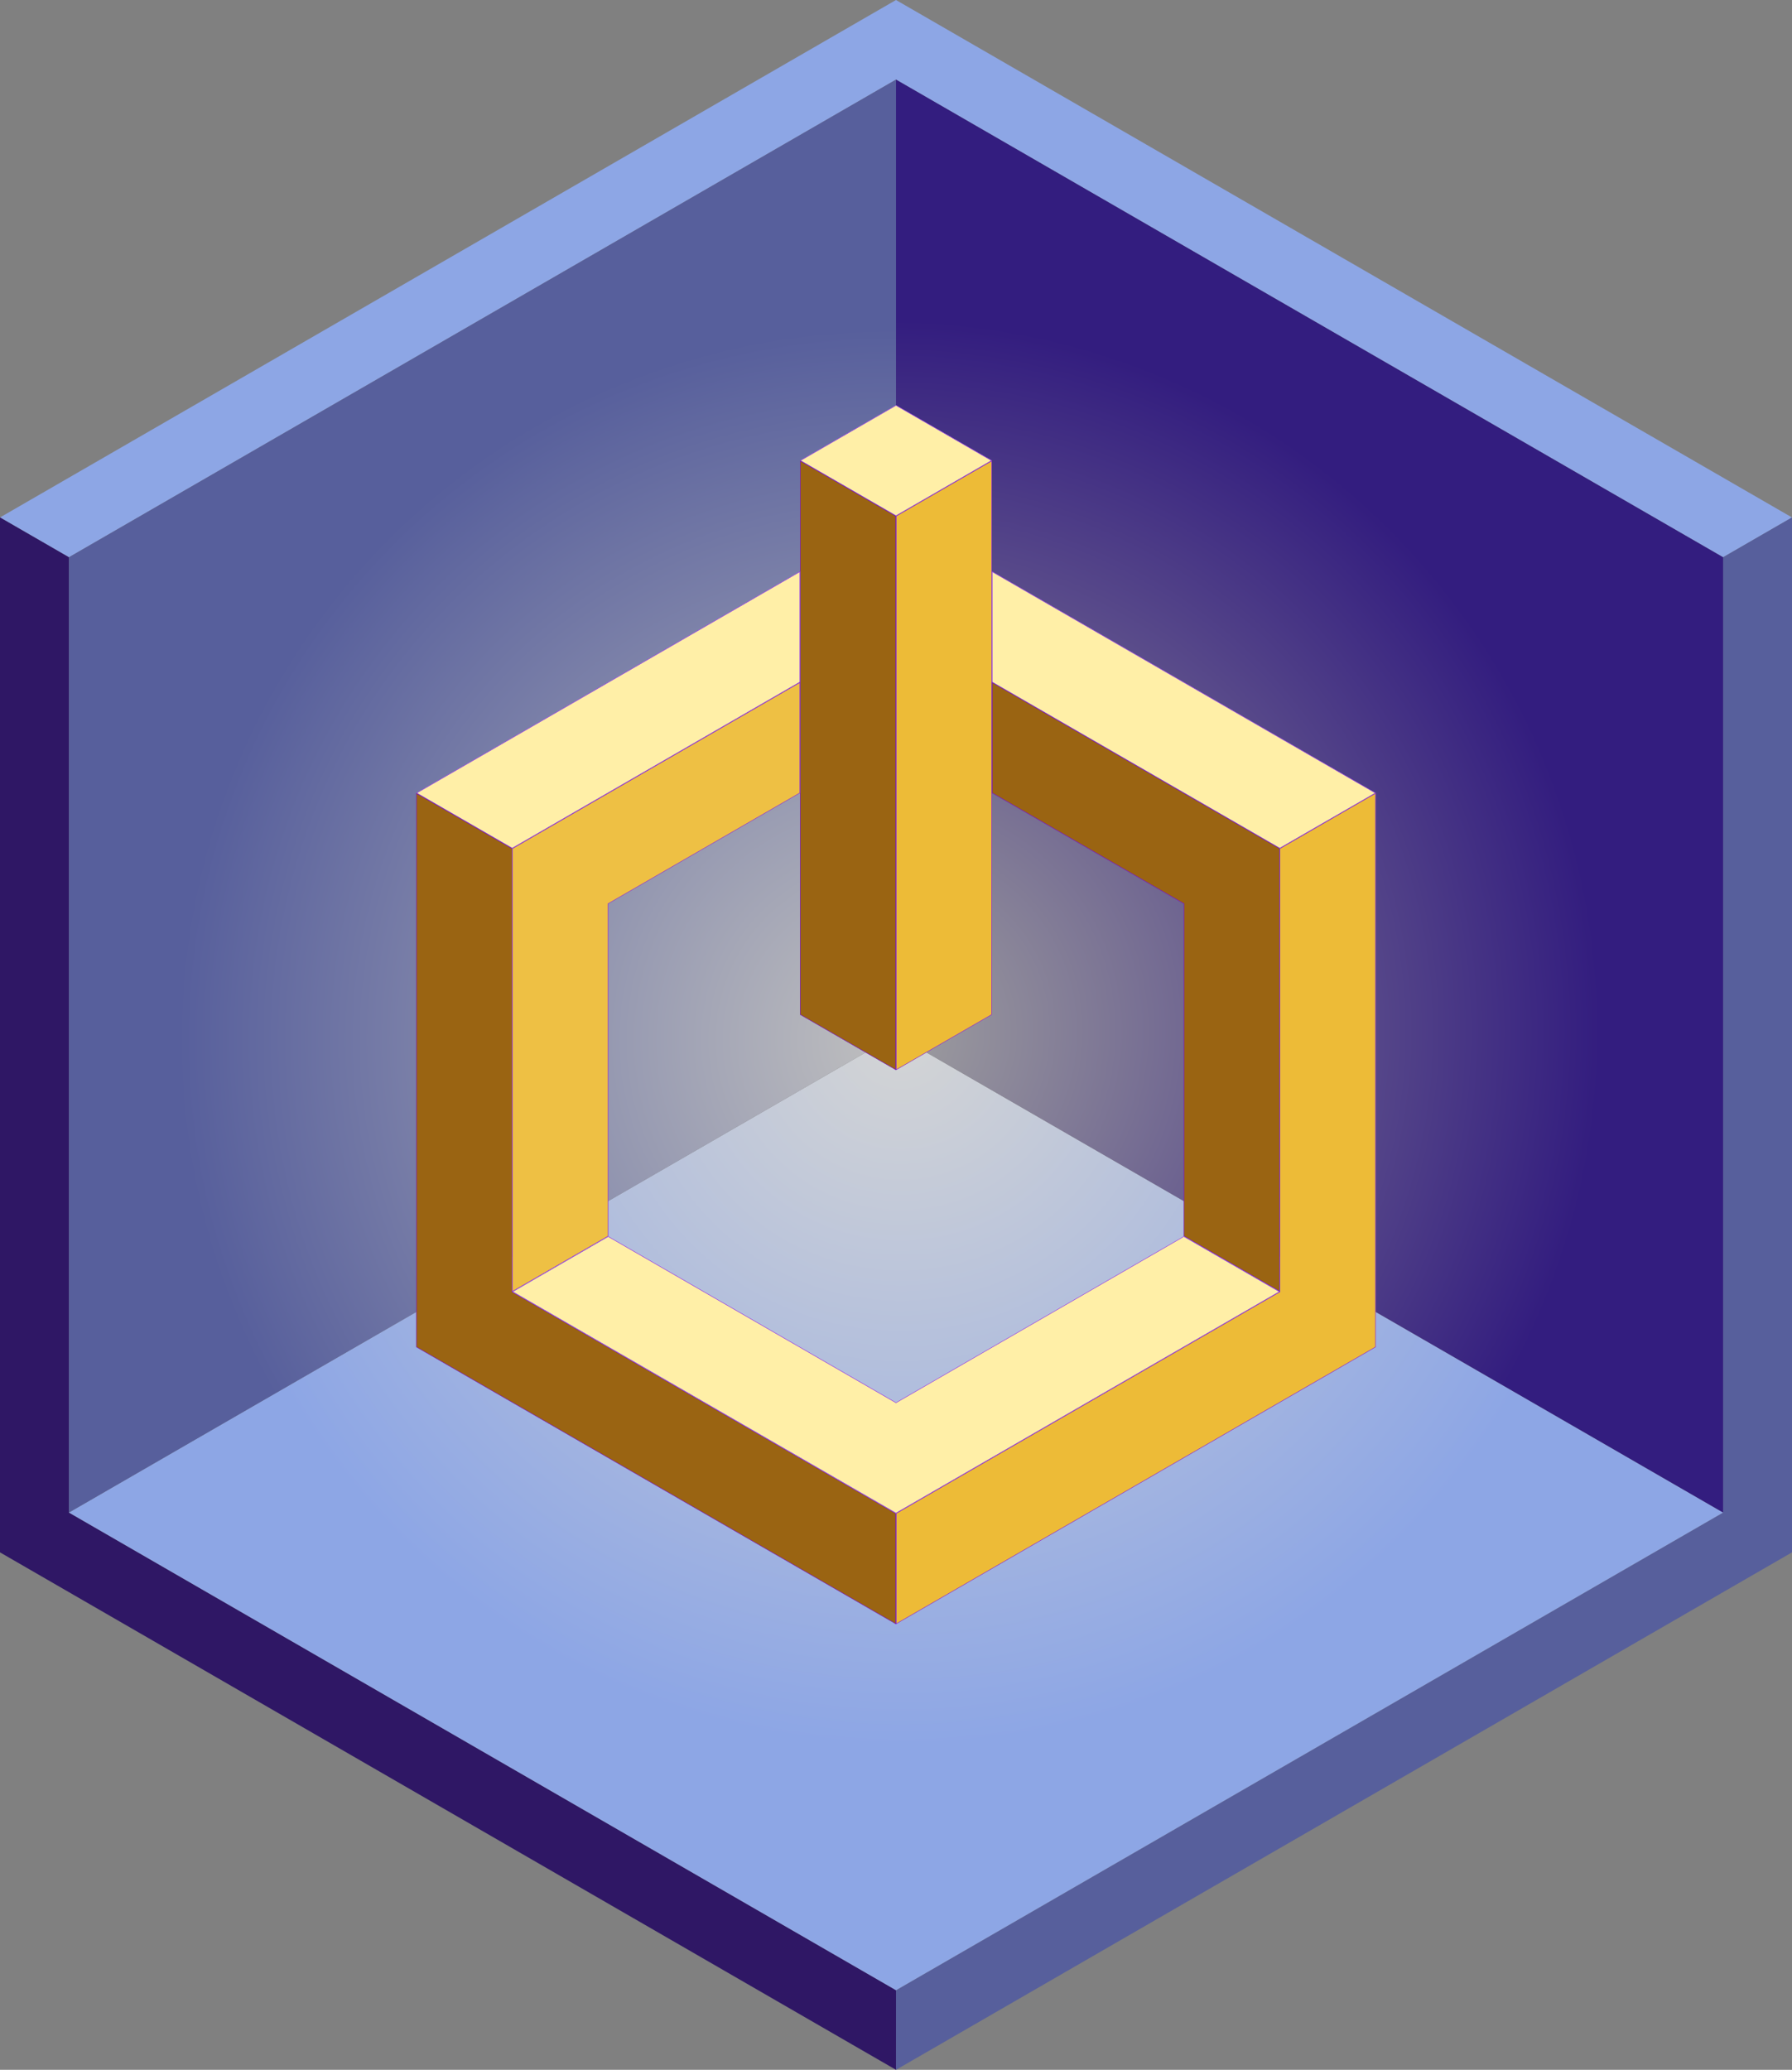 <svg xmlns="http://www.w3.org/2000/svg" viewBox="0 0 886.81 1024"><rect x="0" y="0" width="886.81" height="1024" fill="#808080" stroke="none"/><defs><radialGradient id="Unbenannter_Verlauf_12" cx="-195.95" cy="1024.05" fx="-195.95" fy="1024.05" r="1.12" gradientTransform="translate(-322211.61 62252.64) rotate(90) scale(315.08 -315.08)" gradientUnits="userSpaceOnUse"><stop offset="0" stop-color="#dedede"/><stop offset="0" stop-color="#d4d5d5"/><stop offset="1" stop-color="#8da6e5"/></radialGradient><radialGradient id="Unbenannter_Verlauf_2" cx="-195.95" cy="1024.06" fx="-195.95" fy="1024.06" r="1.12" gradientTransform="translate(108303.04 -309787.04) rotate(-150) scale(315.08 -315.08)" gradientUnits="userSpaceOnUse"><stop offset="0" stop-color="#bfbfbf"/><stop offset="1" stop-color="#575f9c"/></radialGradient><radialGradient id="Unbenannter_Verlauf_3" cx="-195.96" cy="1024.06" fx="-195.96" fy="1024.06" r="1.12" gradientTransform="translate(215240.7 249070.57) rotate(-30) scale(315.08 -315.08)" gradientUnits="userSpaceOnUse"><stop offset="0" stop-color="#9f9f9f"/><stop offset="1" stop-color="#331d7f"/></radialGradient></defs><g><path d="M443.4,0L0,256l34.11,19.69L443.4,39.38l409.3,236.31,34.11-19.69L443.4,0Z" fill="#8da6e5" fill-rule="evenodd"/><path d="M886.81,256l-34.11,19.69v472.61s-409.29,236.31-409.29,236.31v39.39s443.4-256,443.4-256" fill="#575f9c" fill-rule="evenodd"/><path d="M443.41,984.61L34.12,748.31V275.7S0,256,0,256V768s443.4,256,443.4,256" fill="#2f1765" fill-rule="evenodd"/><path d="M34.12,748.3l409.29-236.31,409.3,236.31-409.3,236.31L34.12,748.3Z" fill="url(#Unbenannter_Verlauf_12)" fill-rule="evenodd"/><path d="M443.41,512L34.12,748.3V275.69L443.41,39.38" fill="url(#Unbenannter_Verlauf_2)" fill-rule="evenodd"/><path d="M443.41,39.38l409.3,236.31v472.61l-409.3-236.31V39.38Z" fill="url(#Unbenannter_Verlauf_3)" fill-rule="evenodd"/></g><g><g><path d="M443.4,200.45l-47.48,27.41,47.48,27.41,47.48-27.41-47.48-27.41Z" fill="#ffefa7" fill-rule="evenodd"/><path d="M443.4,200.45l47.48,27.41-47.48,27.41-47.48-27.41,47.48-27.41Zm0,.23l-47.08,27.18,47.08,27.18,47.06-27.18-47.06-27.18Z" fill="#6d00ff" fill-rule="evenodd"/></g><g><path d="M395.92,227.86V501.98l47.48,27.41V255.27l-47.48-27.41Z" fill="#9a6412" fill-rule="evenodd"/><path d="M395.92,227.86l47.48,27.41v274.12l-47.48-27.41V227.86Zm.2,.35V501.87l47.08,27.18V255.39l-47.08-27.18Z" fill="#6d00ff" fill-rule="evenodd"/></g><g><path d="M490.89,227.86V501.98l-47.48,27.41V255.27l47.48-27.41Z" fill="#edbb37" fill-rule="evenodd"/><path d="M490.89,227.86V501.98l-47.48,27.41V255.27l47.48-27.41Zm-.21,.35l-47.07,27.18v273.66l47.07-27.18V228.21Z" fill="#6d00ff" fill-rule="evenodd"/></g><g><path d="M395.92,282.68l-189.92,109.65,47.48,27.41,142.44-82.24v-54.82Z" fill="#ffefa7" fill-rule="evenodd"/><path d="M395.92,282.68v54.82l-142.44,82.24-47.48-27.41,189.92-109.65Zm-.2,.35l-189.32,109.3,47.08,27.18,142.24-82.12v-54.36Z" fill="#6d00ff" fill-rule="evenodd"/></g><g><path d="M490.89,282.68l189.92,109.65-47.5,27.41-142.42-82.24v-54.82Z" fill="#ffefa7" fill-rule="evenodd"/><path d="M490.89,282.68l189.92,109.65-47.5,27.41-142.42-82.24v-54.82Zm.21,.35v54.36l142.2,82.12,47.12-27.18-189.32-109.3Z" fill="#6d00ff" fill-rule="evenodd"/></g><g><path d="M206,392.33l47.48,27.41v219.3l189.92,109.65v54.82l-237.4-137.06V392.33Z" fill="#9a6412" fill-rule="evenodd"/><path d="M206,392.33l47.48,27.41v219.3l189.92,109.65v54.82l-237.4-137.06V392.33Zm.2,.35v273.66l237,136.83v-54.36l-189.92-109.65v-219.3l-47.08-27.18Z" fill="#6d00ff" fill-rule="evenodd"/></g><g><path d="M490.89,337.51l142.42,82.24v219.3l-47.46-27.41v-164.47l-94.96-54.82v-54.82Z" fill="#9a6412" fill-rule="evenodd"/><path d="M490.89,337.51l142.42,82.24v219.3l-47.46-27.41v-164.47l-94.96-54.82v-54.82Zm.21,.35v54.36l94.96,54.82v164.47l47.07,27.18v-218.83l-142.03-82.01Z" fill="#6d00ff" fill-rule="evenodd"/></g><g><path d="M395.92,337.51v54.82l-94.96,54.82v164.47l-47.48,27.41v-219.3l142.44-82.24Z" fill="#eec044" fill-rule="evenodd"/><path d="M395.92,337.51v54.82l-94.96,54.82v164.47l-47.48,27.41v-219.3l142.44-82.24Zm-.2,.35l-142.04,82.01v218.83l47.08-27.18v-164.47l94.96-54.82v-54.36Z" fill="#6d00ff" fill-rule="evenodd"/></g><g><path d="M300.97,611.63l142.44,82.24,142.44-82.24,47.46,27.41-189.9,109.65-189.92-109.65,47.48-27.41Z" fill="#ffefa7" fill-rule="evenodd"/><path d="M300.97,611.63l142.44,82.24,142.44-82.24,47.46,27.41-189.9,109.65-189.92-109.65,47.48-27.41Zm0,.23l-47.08,27.18,189.51,109.42,189.51-109.42-47.07-27.18-142.44,82.24-142.44-82.24Z" fill="#6d00ff" fill-rule="evenodd"/></g><g><path d="M680.8,392.33v274.12l-237.4,137.06v-54.82l189.9-109.65v-219.3l47.5-27.41Z" fill="#edbb37" fill-rule="evenodd"/><path d="M680.8,392.33v274.12l-237.4,137.06v-54.82l189.9-109.65v-219.3l47.5-27.41Zm-.21,.35l-47.07,27.18v219.3l-189.91,109.65v54.36l236.99-136.83V392.68Z" fill="#6d00ff" fill-rule="evenodd"/></g></g></svg>